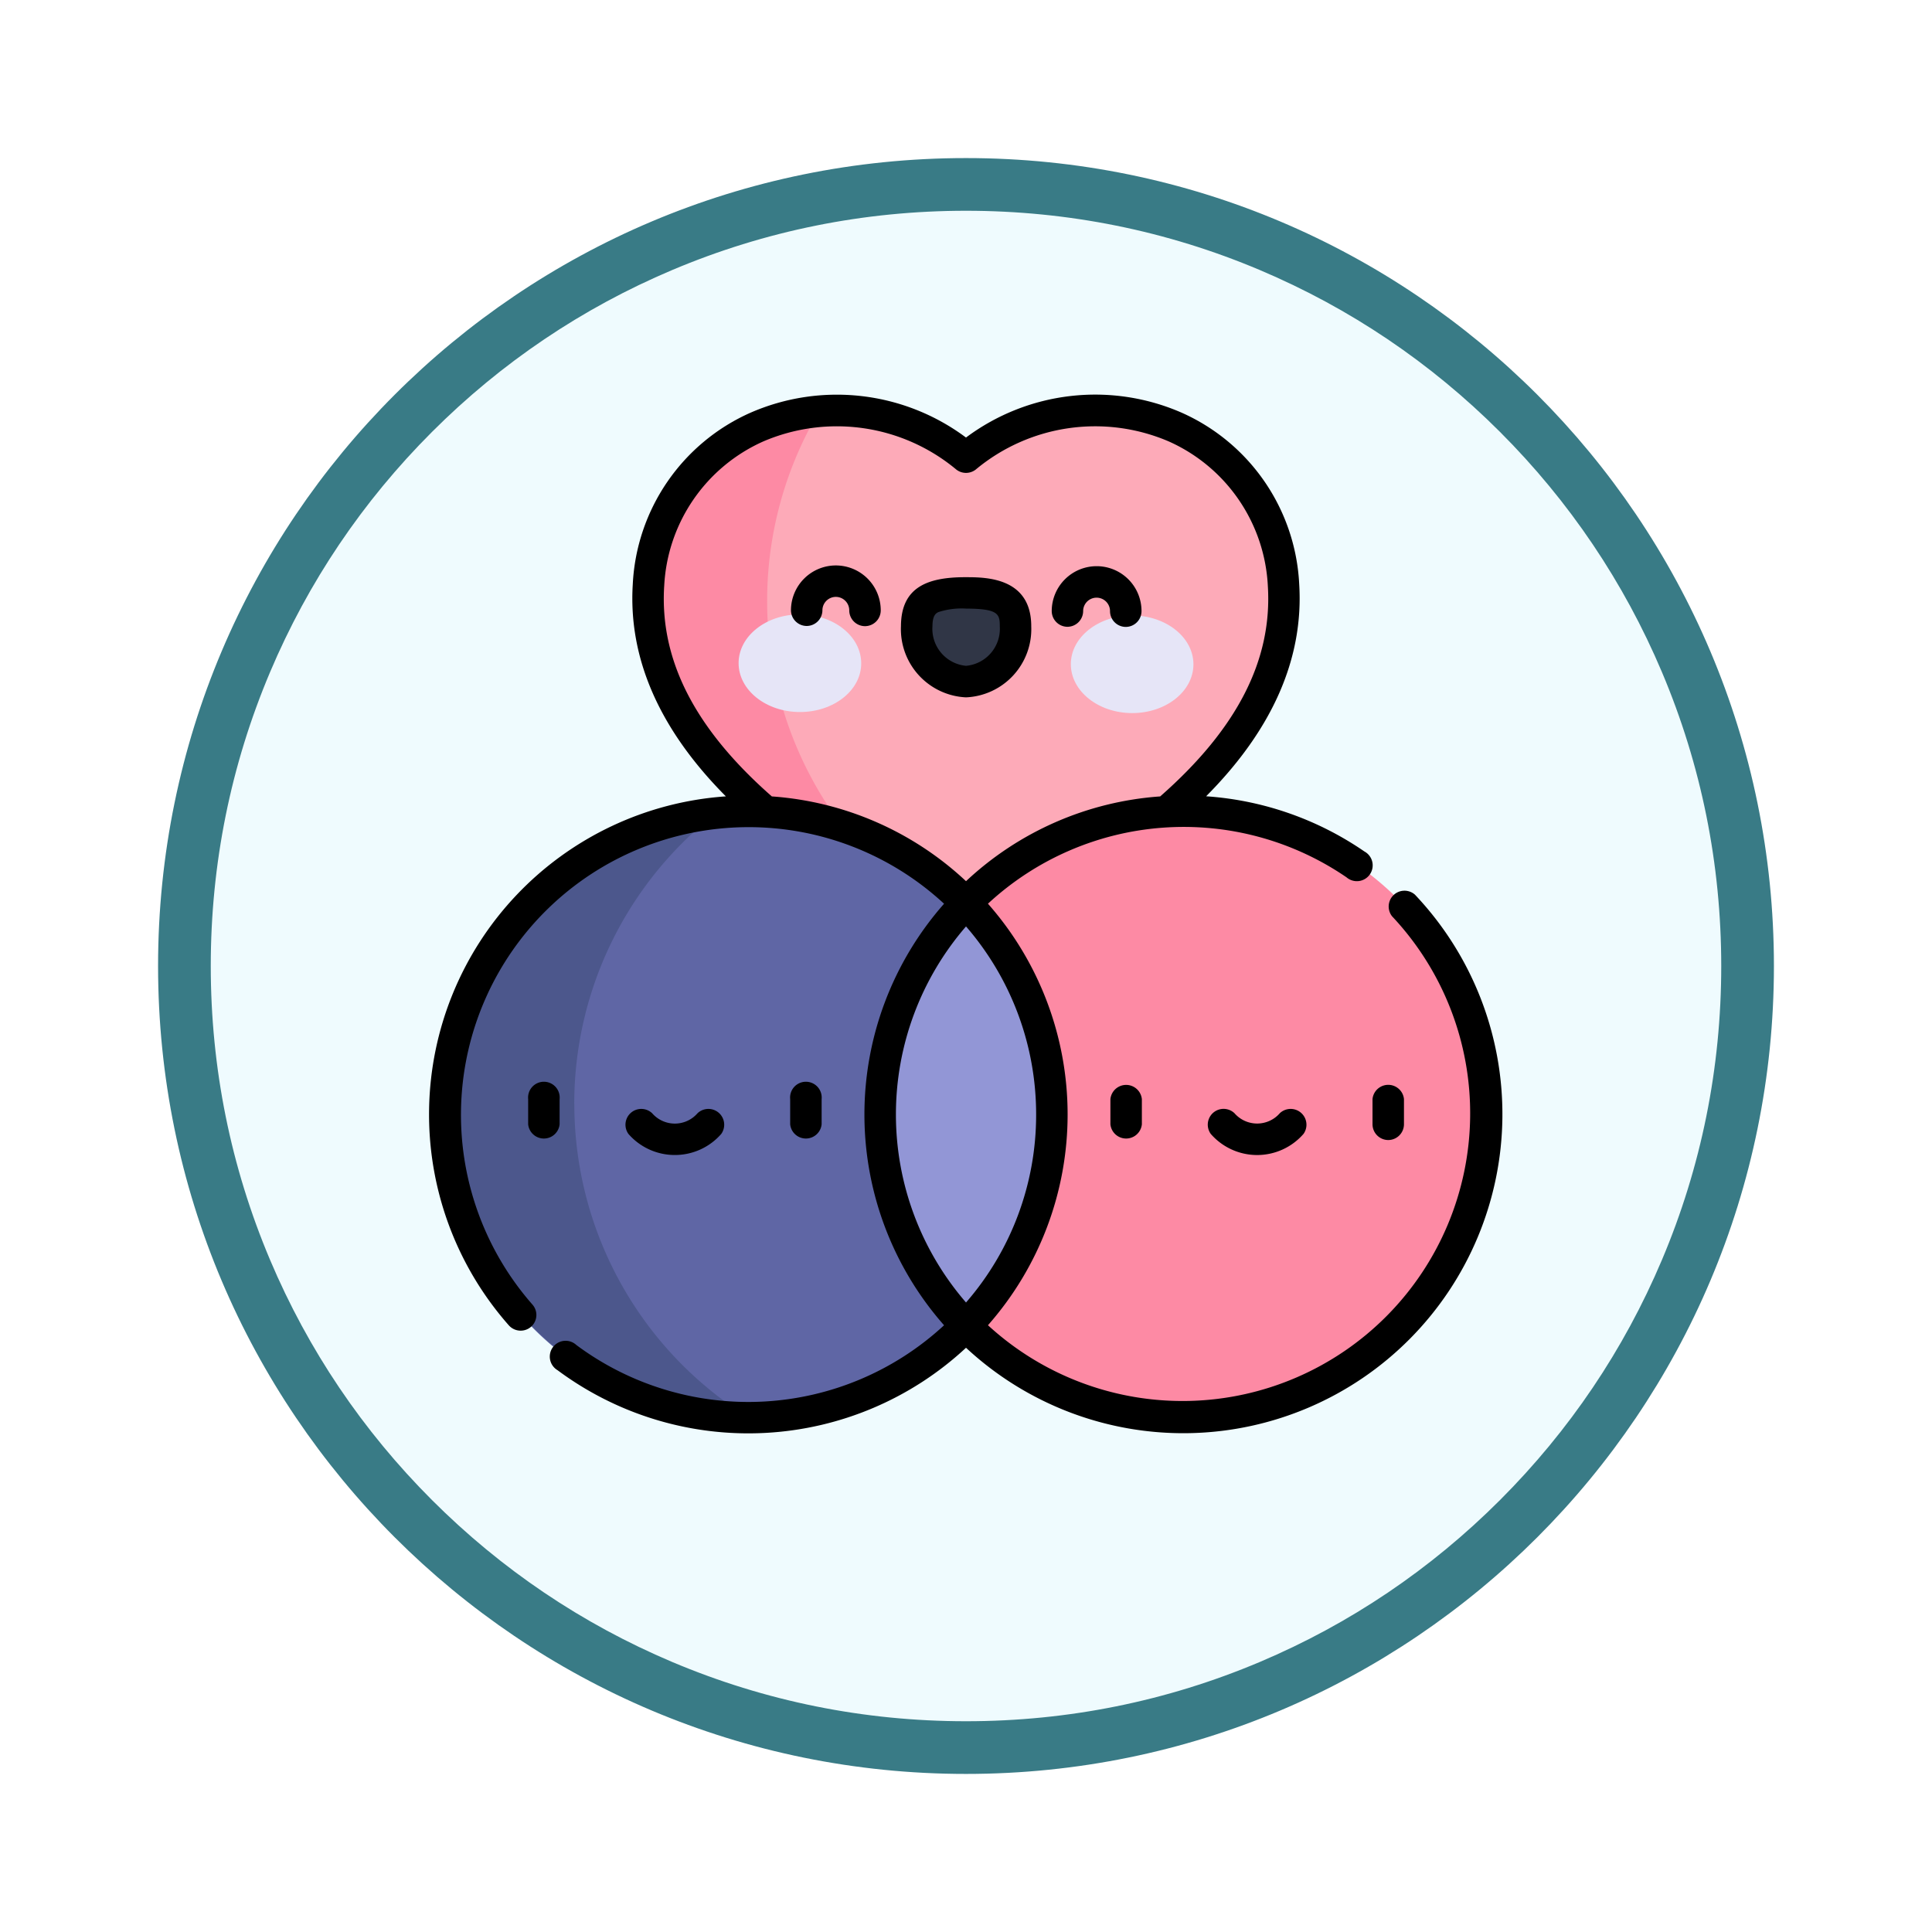 <svg xmlns="http://www.w3.org/2000/svg" xmlns:xlink="http://www.w3.org/1999/xlink" width="110" height="110" viewBox="0 0 110 110">
  <defs>
    <filter id="Trazado_982547" x="0" y="0" width="110" height="110" filterUnits="userSpaceOnUse">
      <feOffset dy="3" input="SourceAlpha"/>
      <feGaussianBlur stdDeviation="3" result="blur"/>
      <feFlood flood-opacity="0.161"/>
      <feComposite operator="in" in2="blur"/>
      <feComposite in="SourceGraphic"/>
    </filter>
  </defs>
  <g id="Grupo_1183433" data-name="Grupo 1183433" transform="translate(140.196 -4301.275)">
    <g id="Grupo_1179604" data-name="Grupo 1179604" transform="translate(-937.196 79.275)">
      <g id="Grupo_1171898" data-name="Grupo 1171898" transform="translate(806 4228)">
        <g id="Grupo_1164700" data-name="Grupo 1164700" transform="translate(0 0)">
          <g id="Grupo_1160931" data-name="Grupo 1160931" transform="translate(0 0)">
            <g id="Grupo_1160749" data-name="Grupo 1160749" transform="translate(0 0)">
              <g id="Grupo_1158891" data-name="Grupo 1158891" transform="translate(0 0)">
                <g id="Grupo_1157406" data-name="Grupo 1157406" transform="translate(0 0)">
                  <g id="Grupo_1155793" data-name="Grupo 1155793">
                    <g id="Grupo_1154704" data-name="Grupo 1154704">
                      <g id="Grupo_1150790" data-name="Grupo 1150790">
                        <g id="Grupo_1154214" data-name="Grupo 1154214">
                          <g id="Grupo_1152583" data-name="Grupo 1152583">
                            <g id="Grupo_1146973" data-name="Grupo 1146973">
                              <g id="Grupo_1146954" data-name="Grupo 1146954">
                                <g transform="matrix(1, 0, 0, 1, -9, -6)" filter="url(#Trazado_982547)">
                                  <g id="Trazado_982547-2" data-name="Trazado 982547" transform="translate(9 6)" fill="#effbfe">
                                    <path d="M 46 90.5 C 39.992 90.5 34.164 89.324 28.679 87.003 C 23.38 84.762 18.621 81.553 14.534 77.466 C 10.446 73.379 7.238 68.62 4.996 63.321 C 2.676 57.836 1.5 52.008 1.5 46 C 1.5 39.992 2.676 34.164 4.996 28.679 C 7.238 23.38 10.446 18.621 14.534 14.534 C 18.621 10.446 23.38 7.238 28.679 4.996 C 34.164 2.676 39.992 1.5 46 1.5 C 52.008 1.5 57.836 2.676 63.321 4.996 C 68.62 7.238 73.379 10.446 77.466 14.534 C 81.554 18.621 84.762 23.38 87.004 28.679 C 89.324 34.164 90.5 39.992 90.5 46 C 90.5 52.008 89.324 57.836 87.004 63.321 C 84.762 68.62 81.554 73.379 77.466 77.466 C 73.379 81.553 68.62 84.762 63.321 87.003 C 57.836 89.324 52.008 90.5 46 90.5 Z" stroke="none"/>
                                    <path d="M 46 3 C 40.194 3 34.563 4.136 29.263 6.378 C 24.143 8.544 19.544 11.644 15.594 15.594 C 11.644 19.544 8.544 24.143 6.378 29.263 C 4.137 34.563 3 40.194 3 46 C 3 51.806 4.137 57.437 6.378 62.737 C 8.544 67.857 11.644 72.455 15.594 76.405 C 19.544 80.355 24.143 83.456 29.263 85.622 C 34.563 87.863 40.194 89 46 89 C 51.806 89 57.437 87.863 62.737 85.622 C 67.857 83.456 72.456 80.355 76.406 76.405 C 80.356 72.455 83.456 67.857 85.622 62.737 C 87.864 57.437 89 51.806 89 46 C 89 40.194 87.864 34.563 85.622 29.263 C 83.456 24.143 80.356 19.544 76.406 15.594 C 72.456 11.644 67.857 8.544 62.737 6.378 C 57.437 4.136 51.806 3 46 3 M 46 -7.62939453125e-06 C 71.405 -7.62939453125e-06 92 20.595 92 46 C 92 71.405 71.405 92 46 92 C 20.595 92 7.62939453125e-06 71.405 7.62939453125e-06 46 C 7.62939453125e-06 20.595 20.595 -7.62939453125e-06 46 -7.62939453125e-06 Z" stroke="none" fill="#397b86"/>
                                  </g>
                                </g>
                              </g>
                            </g>
                          </g>
                        </g>
                      </g>
                    </g>
                  </g>
                </g>
              </g>
            </g>
          </g>
        </g>
      </g>
    </g>
    <g id="Grupo_1182828" data-name="Grupo 1182828">
      <g id="empatia_1_" data-name="empatia (1)" transform="translate(-115.768 4315.674)">
        <g id="Grupo_1182826" data-name="Grupo 1182826" transform="translate(0.896 8.958)">
          <path id="Trazado_1043420" data-name="Trazado 1043420" d="M140.6,25.544c-.535-8.57-10.413-13.252-18.079-7.293-7.661-5.955-17.544-1.282-18.078,7.293-.558,8.983,8.731,15.244,16.673,19.5a2.968,2.968,0,0,0,2.81,0c7.967-4.267,17.231-10.529,16.674-19.5Z" transform="translate(-92.845 -15.575)" fill="#fdaab8"/>
          <path id="Trazado_1043421" data-name="Trazado 1043421" d="M111.2,26.756a21.177,21.177,0,0,1,2.967-10.841,10.526,10.526,0,0,0-9.727,9.928c-.558,8.983,8.731,15.244,16.673,19.5a2.971,2.971,0,0,0,1.637.344A21.276,21.276,0,0,1,111.2,26.756Z" transform="translate(-92.846 -15.874)" fill="#fd8aa4"/>
          <path id="Trazado_1043422" data-name="Trazado 1043422" d="M37.177,236.315a17.283,17.283,0,1,1,0-24.088Z" transform="translate(-7.5 -184.198)" fill="#5f66a5"/>
          <path id="Trazado_1043423" data-name="Trazado 1043423" d="M256,212.227a17.283,17.283,0,1,1,0,24.088Z" transform="translate(-226.323 -184.198)" fill="#fd8aa4"/>
          <path id="Trazado_1043424" data-name="Trazado 1043424" d="M14.872,224.349a20.984,20.984,0,0,1,8.155-16.623A17.284,17.284,0,0,0,24.782,242.2H24.8a21.005,21.005,0,0,1-9.924-17.854Z" transform="translate(-7.5 -184.848)" fill="#4c578c"/>
          <path id="Trazado_1043425" data-name="Trazado 1043425" d="M154.58,115.841c0,1.535-1.571,2.774-3.5,2.768s-3.485-1.255-3.481-2.79,1.571-2.774,3.5-2.768S154.585,114.307,154.58,115.841Z" transform="translate(-130.87 -101.426)" fill="#e6e5f7"/>
          <path id="Trazado_1043426" data-name="Trazado 1043426" d="M305.965,116.316c0,1.535,1.553,2.783,3.481,2.79s3.493-1.233,3.5-2.768-1.553-2.784-3.481-2.79S305.97,114.781,305.965,116.316Z" transform="translate(-270.321 -101.863)" fill="#e6e5f7"/>
          <path id="Trazado_1043427" data-name="Trazado 1043427" d="M238.126,104.675c.005-1.739-1.253-1.906-2.807-1.911s-2.814.155-2.819,1.893a2.831,2.831,0,1,0,5.626.018Z" transform="translate(-205.629 -92.365)" fill="#303646"/>
          <path id="Trazado_1043428" data-name="Trazado 1043428" d="M224.848,262.9a17.228,17.228,0,0,1-4.888,12.044,17.283,17.283,0,0,1,0-24.088A17.231,17.231,0,0,1,224.848,262.9Z" transform="translate(-190.284 -222.826)" fill="#9296d6"/>
        </g>
        <g id="Grupo_1182827" data-name="Grupo 1182827" transform="translate(0 8.061)">
          <path id="Trazado_1043429" data-name="Trazado 1043429" d="M5.808,61.141a.894.894,0,0,0,.079-1.263A16.378,16.378,0,0,1,29.323,37.056a18.146,18.146,0,0,0,0,24A16.405,16.405,0,0,1,8.387,62.18a.9.9,0,1,0-1.071,1.434,18.2,18.2,0,0,0,23.257-1.277,18.167,18.167,0,0,0,25.558-25.8.9.9,0,0,0-1.3,1.234A16.378,16.378,0,0,1,31.822,61.054a18.143,18.143,0,0,0,0-24,16.4,16.4,0,0,1,20.418-1.5.9.9,0,1,0,1.015-1.474,18.068,18.068,0,0,0-9.012-3.142c3.781-3.8,5.564-7.86,5.3-12.083a11.294,11.294,0,0,0-6.7-9.761,12.291,12.291,0,0,0-12.271,1.419A12.292,12.292,0,0,0,18.3,9.1a11.293,11.293,0,0,0-6.7,9.76c-.263,4.224,1.519,8.28,5.3,12.083A18.15,18.15,0,0,0,4.544,61.062a.9.9,0,0,0,1.264.079ZM34.565,49.055A16.28,16.28,0,0,1,30.573,59.76a16.354,16.354,0,0,1,0-21.412A16.33,16.33,0,0,1,34.565,49.055ZM13.389,18.971a9.53,9.53,0,0,1,5.649-8.24,10.622,10.622,0,0,1,10.985,1.607.9.9,0,0,0,1.1,0A10.621,10.621,0,0,1,42.107,10.73a9.532,9.532,0,0,1,5.651,8.241c.261,4.2-1.744,8.123-6.13,11.975a18.007,18.007,0,0,0-11.055,4.826,18.014,18.014,0,0,0-11.056-4.826c-4.385-3.851-6.39-7.77-6.129-11.975Z" transform="translate(0 -8.061)"/>
          <path id="Trazado_1043430" data-name="Trazado 1043430" d="M49.041,339.241v-1.433a.9.9,0,1,0-1.791,0v1.433a.9.9,0,0,0,1.791,0Z" transform="translate(-41.607 -297.688)"/>
          <path id="Trazado_1043431" data-name="Trazado 1043431" d="M173.958,339.241v-1.433a.9.9,0,1,0-1.791,0v1.433a.9.9,0,0,0,1.791,0Z" transform="translate(-151.606 -297.688)"/>
          <path id="Trazado_1043432" data-name="Trazado 1043432" d="M96.1,351.244a3.5,3.5,0,0,0,2.642-1.2.9.9,0,0,0-1.351-1.177,1.711,1.711,0,0,1-2.583,0,.9.9,0,0,0-1.351,1.177A3.5,3.5,0,0,0,96.1,351.244Z" transform="translate(-82.105 -307.943)"/>
          <path id="Trazado_1043433" data-name="Trazado 1043433" d="M450.654,340.137a.9.9,0,0,0,.9-.9v-1.433a.9.9,0,0,0-1.791,0v1.433A.9.9,0,0,0,450.654,340.137Z" transform="translate(-396.046 -297.688)"/>
          <path id="Trazado_1043434" data-name="Trazado 1043434" d="M324.841,337.808v1.433a.9.9,0,0,0,1.791,0v-1.433a.9.9,0,0,0-1.791,0Z" transform="translate(-286.047 -297.688)"/>
          <path id="Trazado_1043435" data-name="Trazado 1043435" d="M374.985,348.864a1.711,1.711,0,0,1-2.583,0,.9.9,0,0,0-1.351,1.177,3.5,3.5,0,0,0,5.284,0,.9.9,0,0,0-1.35-1.177Z" transform="translate(-326.545 -307.943)"/>
          <path id="Trazado_1043436" data-name="Trazado 1043436" d="M228.7,102.123h.011a3.887,3.887,0,0,0,3.71-4.032c.009-2.8-2.59-2.806-3.7-2.809-2.139-.008-3.71.52-3.718,2.786a3.887,3.887,0,0,0,3.7,4.055Zm-1.569-4.853a4.274,4.274,0,0,1,1.585-.2c1.84.006,1.916.314,1.914,1.012a2.115,2.115,0,0,1-1.919,2.246h-.005a2.114,2.114,0,0,1-1.91-2.258C226.8,97.438,227.007,97.333,227.132,97.27Z" transform="translate(-198.134 -84.879)"/>
          <path id="Trazado_1043437" data-name="Trazado 1043437" d="M173.417,93.111h0a.9.9,0,0,0,.9-.893.766.766,0,0,1,.765-.763h0a.766.766,0,0,1,.763.767.9.9,0,0,0,.893.9h0a.9.9,0,0,0,.9-.893,2.559,2.559,0,0,0-2.548-2.564h-.008a2.559,2.559,0,0,0-2.556,2.548A.9.9,0,0,0,173.417,93.111Z" transform="translate(-151.92 -79.931)"/>
          <path id="Trazado_1043438" data-name="Trazado 1043438" d="M297.725,93.5h0a.9.9,0,0,0,.9-.893.765.765,0,1,1,1.53,0,.9.9,0,0,0,.893.9h0a.9.9,0,0,0,.9-.893,2.555,2.555,0,0,0-2.548-2.565h-.008a2.559,2.559,0,0,0-2.556,2.549A.9.9,0,0,0,297.725,93.5Z" transform="translate(-261.383 -80.273)"/>
        </g>
      </g>
    </g>
  </g>
</svg>
